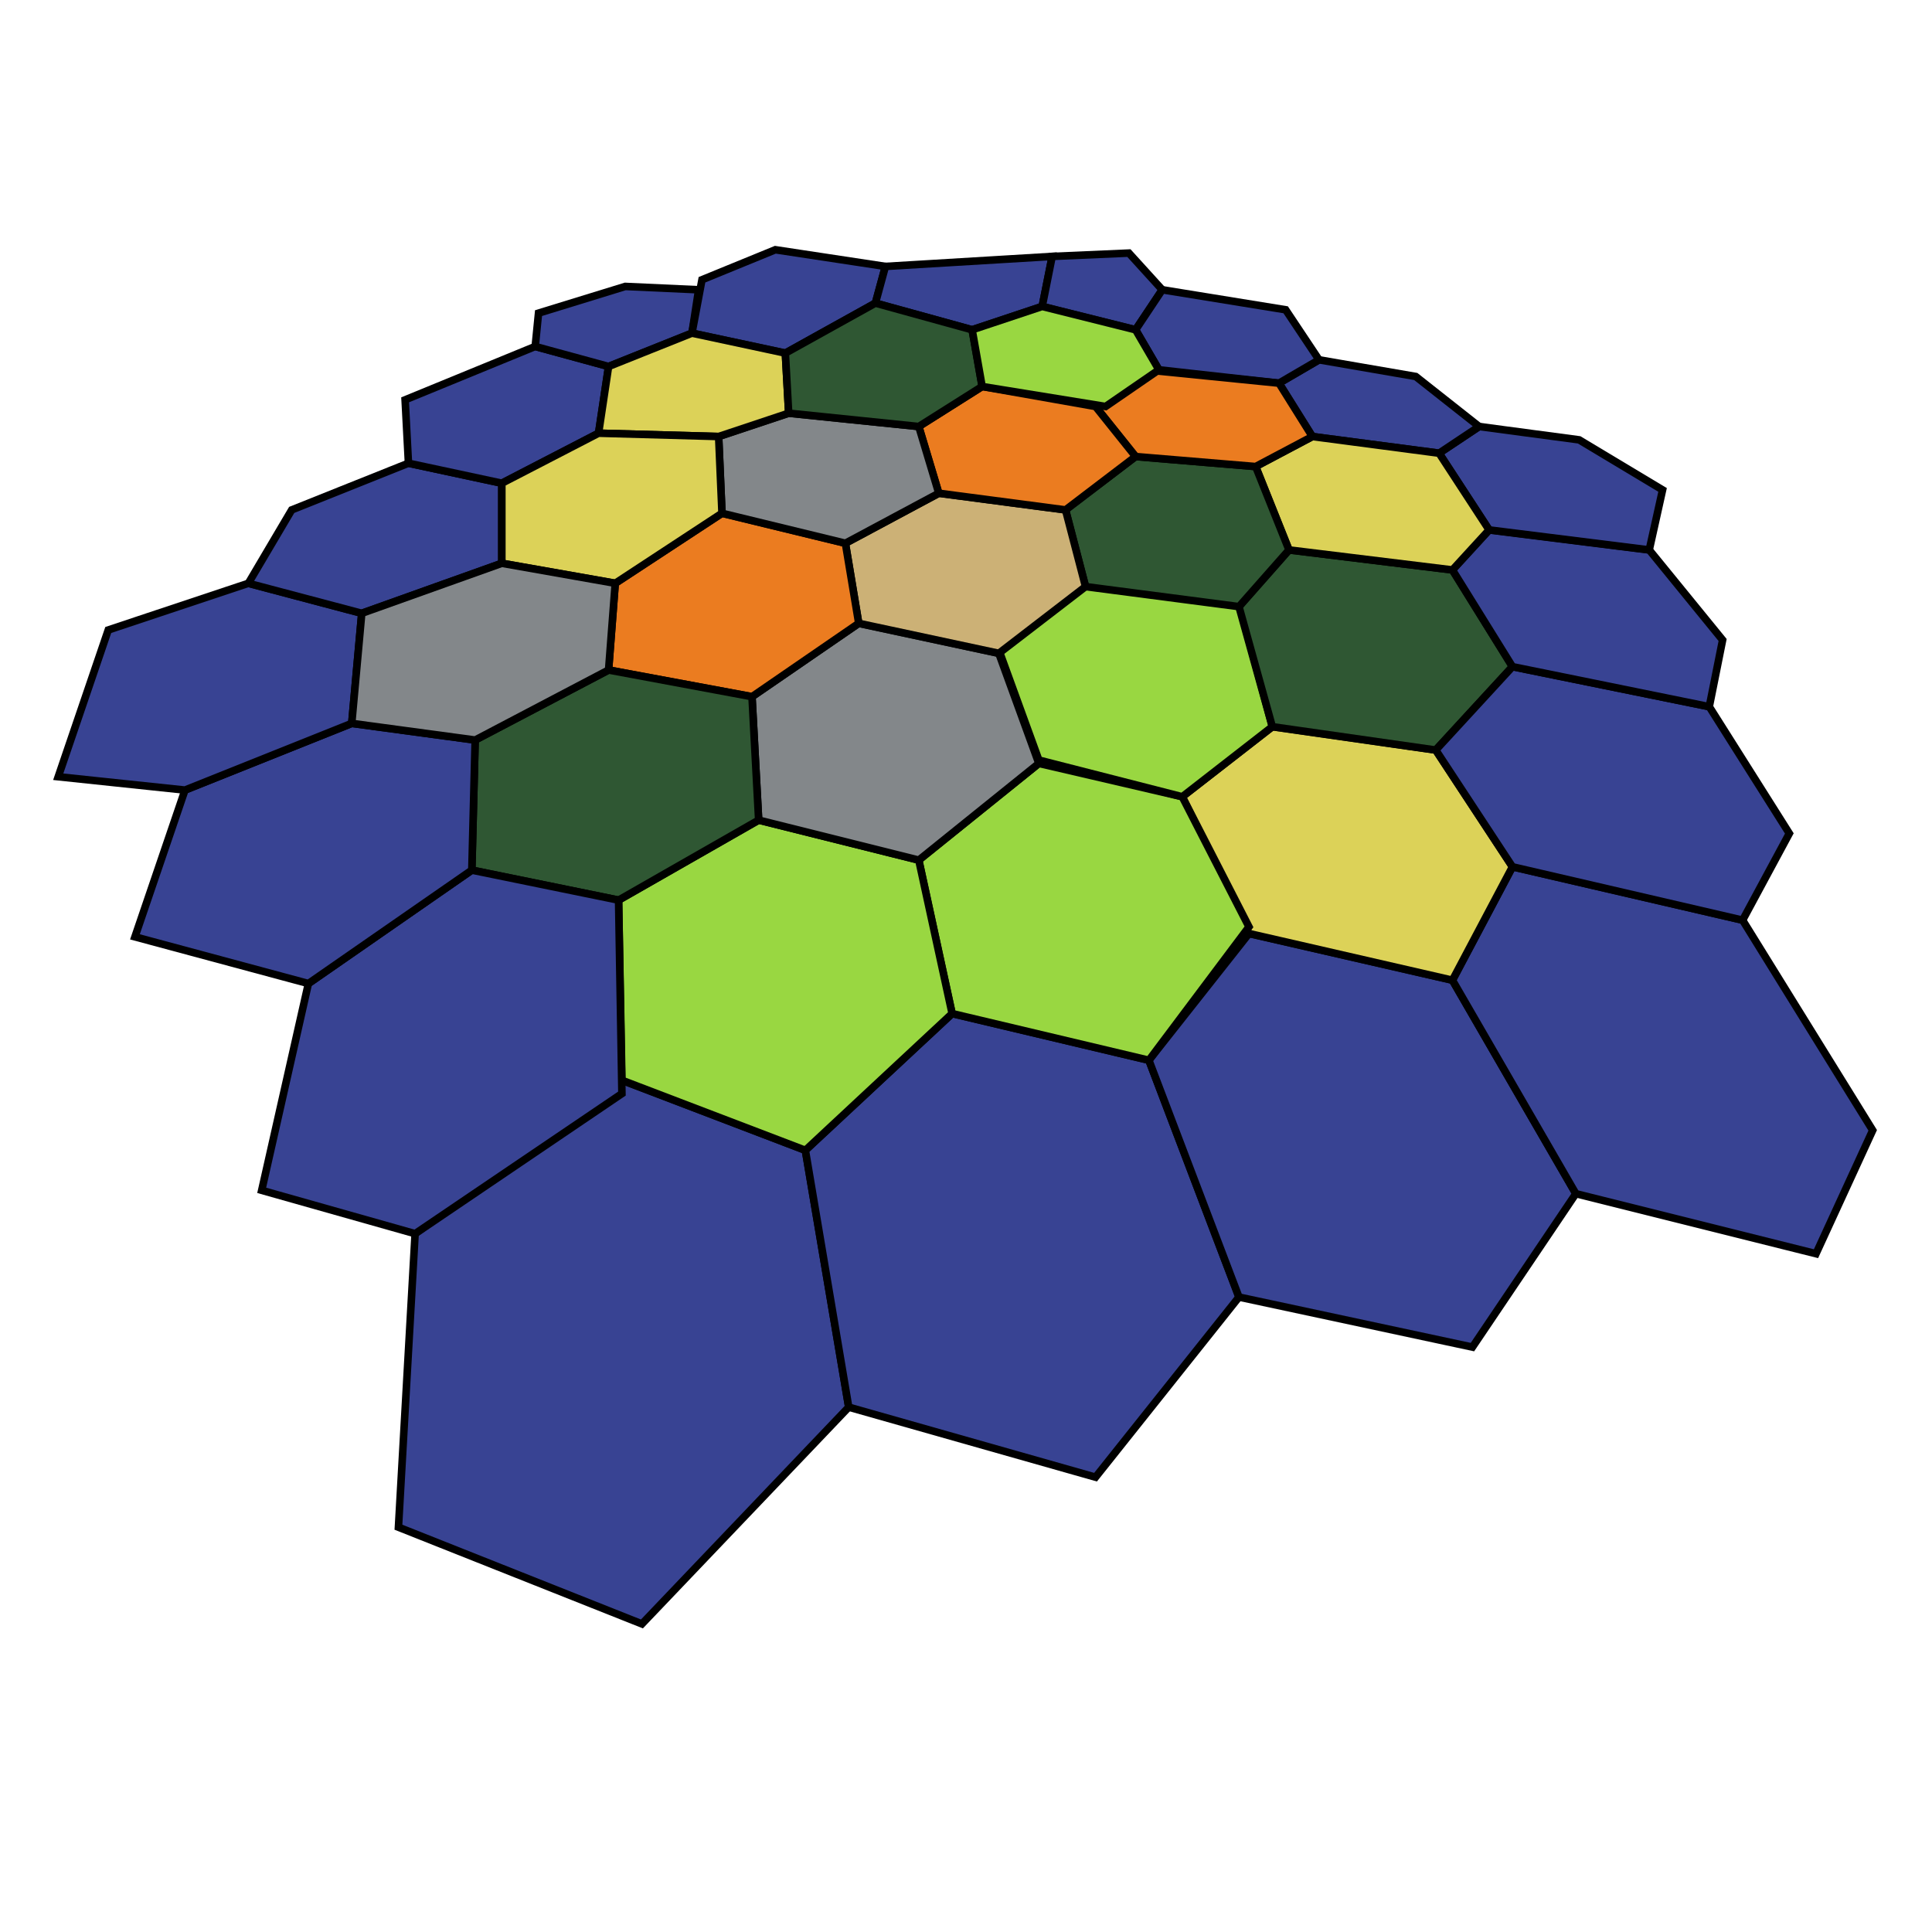 <?xml version="1.0" encoding="utf-8"?>
<!-- Generator: Adobe Illustrator 13.0.0, SVG Export Plug-In . SVG Version: 6.00 Build 14948)  -->
<!DOCTYPE svg PUBLIC "-//W3C//DTD SVG 1.1//EN" "http://www.w3.org/Graphics/SVG/1.1/DTD/svg11.dtd">
<svg version="1.1" id="tiles_xA0_Image_1_" xmlns="http://www.w3.org/2000/svg" xmlns:xlink="http://www.w3.org/1999/xlink" x="0px"
	 y="0px" width="256px" height="256px" viewBox="0 0 256 256" enable-background="new 0 0 256 256" xml:space="preserve">
<polygon fill="#384393" stroke="#000000" points="55.005,163.471 82.408,143.141 106.715,152.421 112.461,186.453 85.06,215.18 
	52.795,202.362 "/>
<polygon fill="#384393" stroke="#000000" points="145.165,195.735 112.461,186.453 106.715,152.421 126.161,134.302 
	152.236,140.489 164.17,171.868 "/>
<polygon fill="#384393" stroke="#000000" points="195.106,178.498 164.17,171.868 152.236,140.489 165.496,123.694 192.455,129.882 
	208.809,158.169 "/>
<polygon fill="#384393" stroke="#000000" points="192.455,129.882 200.41,114.855 230.905,121.927 248.143,149.771 240.629,166.122 
	208.809,158.169 "/>
<polygon fill="#DCD258" stroke="#000000" points="156.656,105.574 165.496,123.694 192.455,129.882 200.41,114.855 190.245,99.387 
	168.59,96.292 "/>
<polygon fill="#99D741" stroke="#000000" points="126.161,134.302 152.236,140.489 165.496,122.811 156.656,105.574 
	137.653,101.154 121.743,113.971 "/>
<polygon fill="#99D741" stroke="#000000" points="81.966,119.274 82.408,143.141 106.715,152.421 126.161,134.302 121.743,113.971 
	100.527,108.667 "/>
<polygon fill="#83878A" stroke="#000000" points="99.644,92.315 100.527,108.667 121.743,113.971 137.653,101.154 132.35,86.569 
	113.787,82.592 "/>
<polygon fill="#99D741" stroke="#000000" points="143.839,77.289 164.17,79.94 168.59,96.292 156.656,105.574 137.653,100.712 
	132.35,86.127 "/>
<polygon fill="#2F5733" stroke="#000000" points="164.17,80.382 168.59,96.292 190.245,99.387 200.41,88.337 192.455,75.521 
	170.8,72.869 "/>
<polygon fill="#384393" stroke="#000000" points="226.487,93.641 237.095,110.436 230.905,121.927 200.41,114.855 190.245,99.387 
	200.41,88.337 "/>
<polygon fill="#384393" stroke="#000000" points="197.316,70.217 192.455,75.521 200.41,88.337 226.487,93.641 228.256,84.802 
	218.532,72.869 "/>
<polygon fill="#384393" stroke="#000000" points="190.687,60.052 197.316,70.217 218.532,72.869 220.3,64.914 209.25,58.284 
	195.993,56.516 "/>
<polygon fill="#384393" stroke="#000000" points="173.894,57.842 190.687,60.052 195.993,56.516 187.595,49.887 174.777,47.677 
	169.474,50.771 "/>
<polygon fill="#DCD258" stroke="#000000" points="170.8,72.869 192.455,75.521 197.316,70.217 190.687,60.052 173.894,57.842 
	166.38,61.82 "/>
<polygon fill="#2F5733" stroke="#000000" points="150.471,60.494 141.189,67.565 143.839,77.73 164.17,80.382 170.8,72.869 
	166.38,61.82 "/>
<polygon fill="#CCB176" stroke="#000000" points="132.35,86.569 143.839,77.73 141.189,67.565 124.395,65.355 112.019,71.984 
	113.787,82.592 "/>
<polygon fill="#EB7C20" stroke="#000000" points="99.644,92.315 113.787,82.592 112.019,71.984 95.666,68.007 81.523,77.289 
	80.64,88.779 "/>
<polygon fill="#2F5733" stroke="#000000" points="81.966,119.274 100.527,108.667 99.644,92.315 80.64,88.779 62.961,98.061 
	62.519,115.297 "/>
<polygon fill="#384393" stroke="#000000" points="40.863,130.324 34.675,157.725 55.005,163.471 82.408,144.909 81.966,119.274 
	62.519,115.297 "/>
<polygon fill="#384393" stroke="#000000" points="17.881,124.136 40.863,130.324 62.519,115.297 62.961,98.061 46.608,95.851 
	24.511,104.69 "/>
<polygon fill="#384393" stroke="#000000" points="7.716,102.922 24.511,104.69 46.608,95.851 47.934,81.266 32.908,77.289 
	14.345,83.476 "/>
<polygon fill="#384393" stroke="#000000" points="66.497,74.637 66.497,64.03 54.122,61.377 38.653,67.565 32.908,77.289 
	47.934,81.266 "/>
<polygon fill="#384393" stroke="#000000" points="53.68,52.98 54.122,61.377 66.497,64.03 79.314,57.4 80.64,48.561 70.917,45.909 
	"/>
<polygon fill="#384393" stroke="#000000" points="71.358,41.49 70.917,45.909 80.64,48.561 91.688,44.142 92.572,38.396 
	82.85,37.954 "/>
<polygon fill="#384393" stroke="#000000" points="91.688,44.142 104.063,46.792 115.997,40.164 117.323,35.302 102.737,33.092 
	93.014,37.07 "/>
<polygon fill="#384393" stroke="#000000" points="117.323,35.302 115.997,40.164 128.814,43.7 138.096,40.605 139.419,33.976 "/>
<polygon fill="#384393" stroke="#000000" points="138.096,40.605 150.471,43.7 154.005,38.396 149.585,33.534 139.419,33.976 "/>
<polygon fill="#384393" stroke="#000000" points="150.471,43.7 153.563,49.002 169.474,50.771 174.777,47.677 170.357,41.047 
	154.005,38.396 "/>
<polygon fill="#EB7C20" stroke="#000000" points="145.165,53.864 150.471,60.494 166.38,61.82 173.894,57.842 169.474,50.771 
	151.795,49.002 "/>
<polygon fill="#EB7C20" stroke="#000000" points="130.139,51.212 121.743,56.516 124.395,65.355 141.189,67.565 150.471,60.494 
	145.165,53.864 "/>
<polygon fill="#83878A" stroke="#000000" points="95.224,57.842 95.666,68.007 112.019,71.984 124.395,65.355 121.743,56.516 
	104.505,54.749 "/>
<polygon fill="#DCD258" stroke="#000000" points="79.314,57.4 95.224,57.842 104.505,54.749 104.063,46.792 91.688,44.142 
	80.64,48.561 "/>
<polygon fill="#2F5733" stroke="#000000" points="104.063,46.792 104.505,54.749 121.743,56.516 130.139,51.212 128.814,43.7 
	115.997,40.164 "/>
<polygon fill="#99D741" stroke="#000000" points="130.139,51.212 146.493,53.864 153.563,49.002 150.471,43.7 138.096,40.605 
	128.814,43.7 "/>
<polygon fill="#DCD258" stroke="#000000" points="66.497,74.637 81.523,77.289 95.666,68.007 95.224,57.842 79.314,57.4 
	66.497,64.03 "/>
<polygon fill="#83878A" stroke="#000000" points="47.934,81.266 46.608,95.851 62.961,98.061 80.64,88.779 81.523,77.289 
	66.497,74.637 "/>
</svg>

